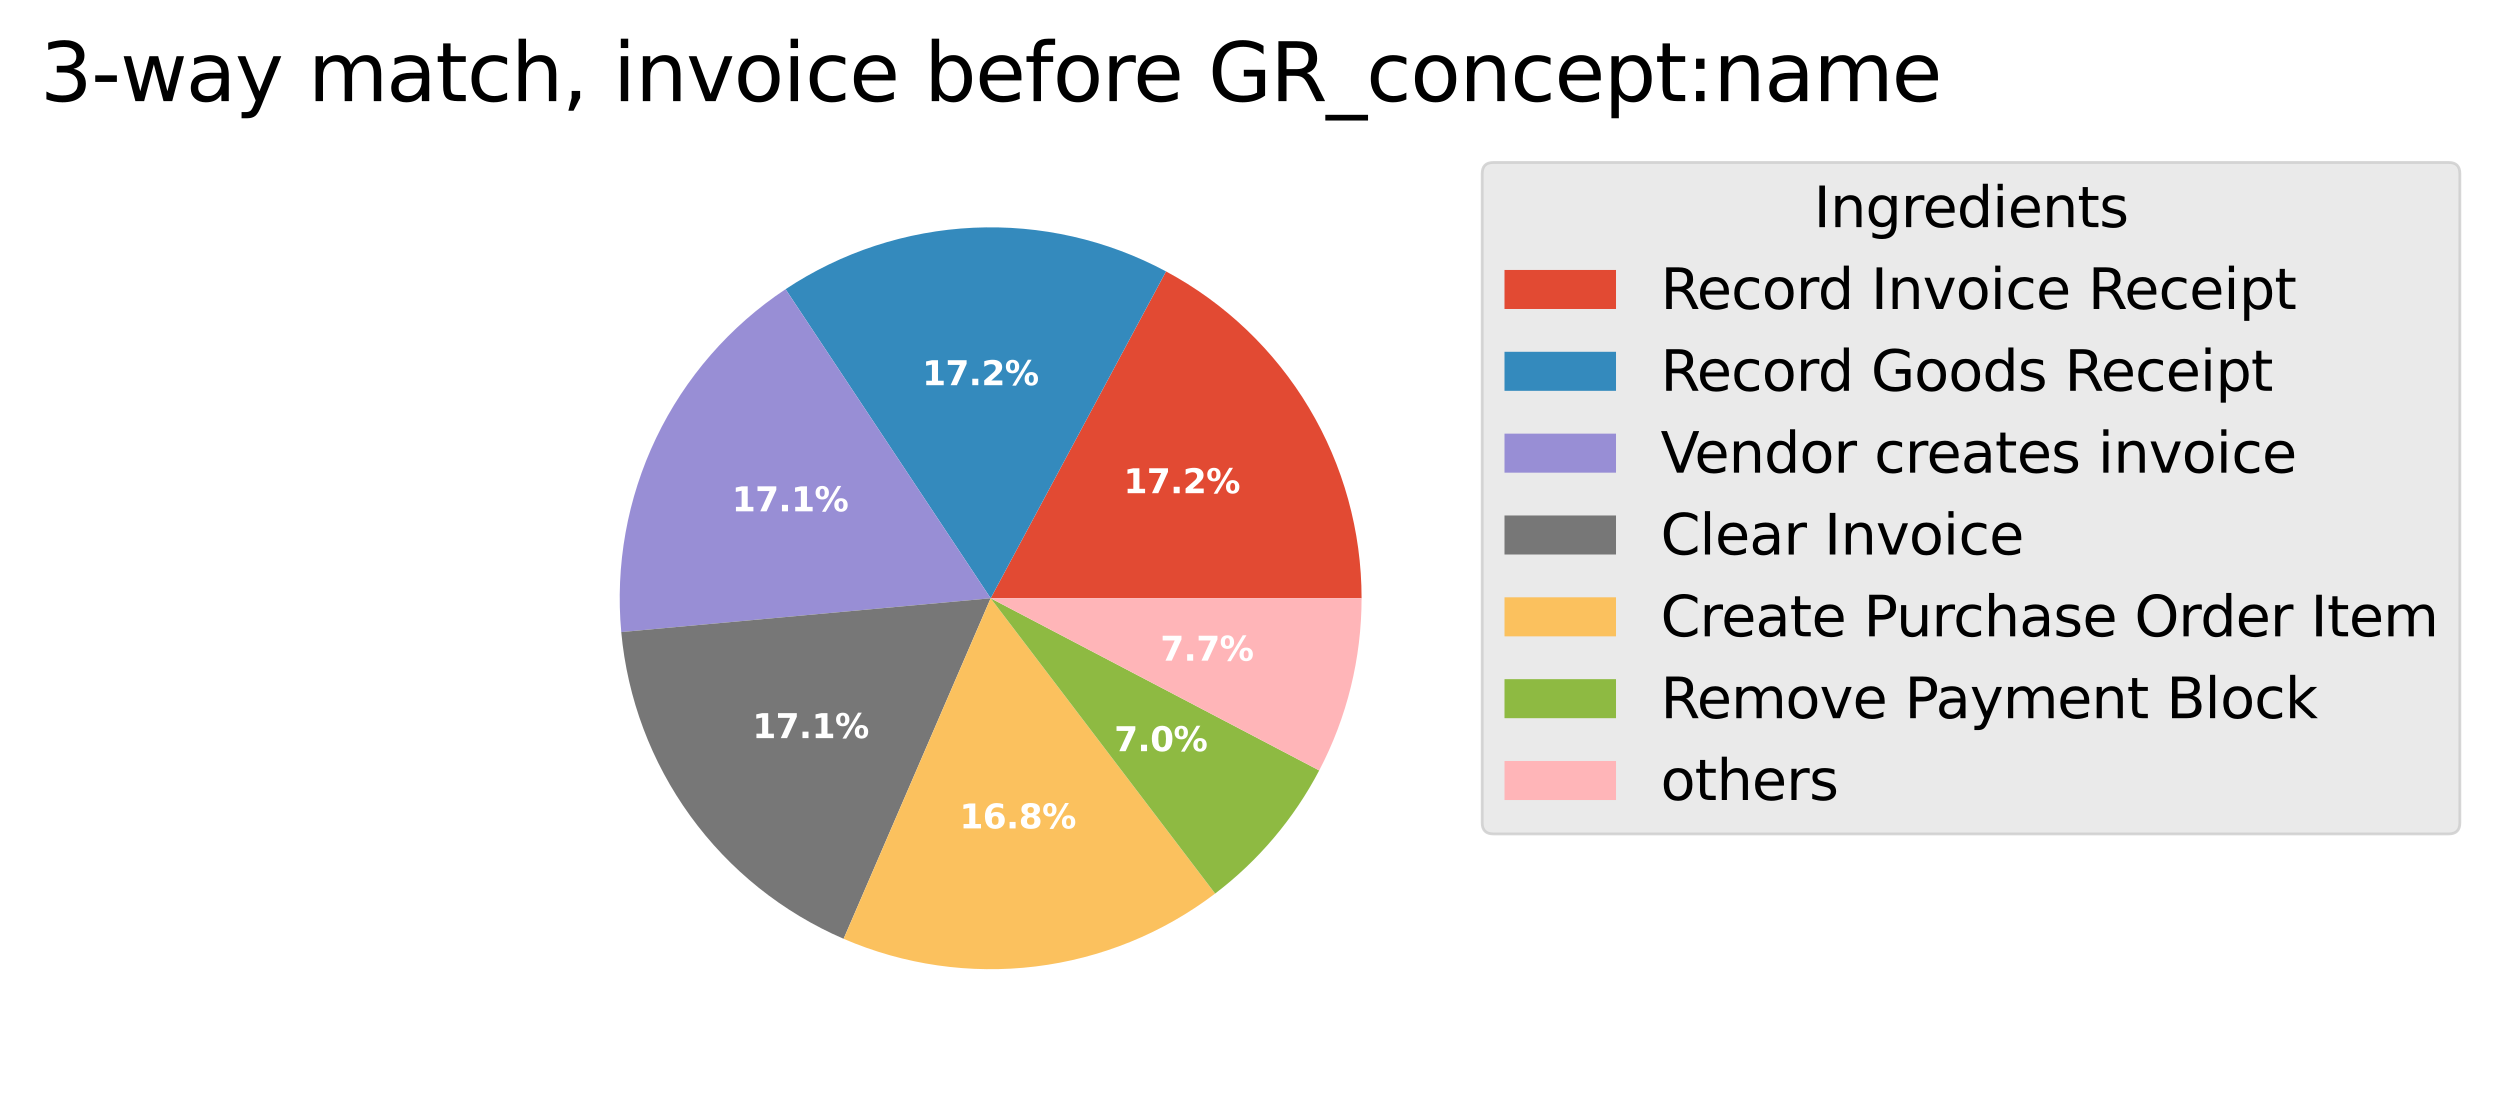 <?xml version="1.0" encoding="utf-8" standalone="no"?>
<!DOCTYPE svg PUBLIC "-//W3C//DTD SVG 1.1//EN"
  "http://www.w3.org/Graphics/SVG/1.1/DTD/svg11.dtd">
<svg xmlns:xlink="http://www.w3.org/1999/xlink" width="448.384pt" height="197.662pt" viewBox="0 0 448.384 197.662" xmlns="http://www.w3.org/2000/svg" version="1.1">
 <defs>
  <style type="text/css">*{stroke-linejoin: round; stroke-linecap: butt}</style>
 </defs>
 <g id="figure_1">
  <g id="patch_1">
   <path d="M 0 197.662 
L 448.384 197.662 
L 448.384 0 
L 0 0 
z
" style="fill: #ffffff"/>
  </g>
  <g id="axes_1">
   <g id="matplotlib.axis_1"/>
   <g id="matplotlib.axis_2"/>
   <g id="patch_2">
    <path d="M 244.205 107.302 
C 244.205 95.273 240.943 83.467 234.767 73.145 
C 228.591 62.822 219.73 54.366 209.131 48.679 
L 177.677 107.302 
L 244.205 107.302 
z
" style="fill: #e24a33"/>
   </g>
   <g id="patch_3">
    <path d="M 209.131 48.679 
C 198.531 42.992 186.585 40.285 174.57 40.846 
C 162.554 41.408 150.913 45.218 140.891 51.869 
L 177.677 107.302 
L 209.131 48.679 
z
" style="fill: #348abd"/>
   </g>
   <g id="patch_4">
    <path d="M 140.891 51.869 
C 130.889 58.506 122.868 67.728 117.681 78.553 
C 112.494 89.378 110.332 101.408 111.425 113.361 
L 177.677 107.302 
L 140.891 51.869 
z
" style="fill: #988ed5"/>
   </g>
   <g id="patch_5">
    <path d="M 111.425 113.361 
C 112.514 125.268 116.794 136.664 123.811 146.346 
C 130.828 156.027 140.327 163.639 151.304 168.379 
L 177.677 107.302 
L 111.425 113.361 
z
" style="fill: #777777"/>
   </g>
   <g id="patch_6">
    <path d="M 151.304 168.379 
C 162.132 173.055 174.011 174.768 185.719 173.342 
C 197.427 171.916 208.548 167.402 217.938 160.264 
L 177.677 107.302 
L 151.304 168.379 
z
" style="fill: #fbc15e"/>
   </g>
   <g id="patch_7">
    <path d="M 217.938 160.264 
C 221.809 157.322 225.346 153.963 228.485 150.25 
C 231.624 146.536 234.346 142.49 236.603 138.183 
L 177.677 107.302 
L 217.938 160.264 
z
" style="fill: #8eba42"/>
   </g>
   <g id="patch_8">
    <path d="M 236.603 138.183 
C 239.091 133.436 240.996 128.407 242.277 123.203 
C 243.557 118 244.205 112.661 244.205 107.302 
L 177.677 107.302 
L 236.603 138.183 
z
" style="fill: #ffb5b8"/>
   </g>
   <g id="text_1">
    <!-- 17.2% -->
    <g style="fill: #ffffff" transform="translate(201.523 88.463)scale(0.06 -0.06)">
     <defs>
      <path id="DejaVuSans-Bold-31" d="M 750 831 
L 1813 831 
L 1813 3847 
L 722 3622 
L 722 4441 
L 1806 4666 
L 2950 4666 
L 2950 831 
L 4013 831 
L 4013 0 
L 750 0 
L 750 831 
z
" transform="scale(0.016)"/>
      <path id="DejaVuSans-Bold-37" d="M 428 4666 
L 3944 4666 
L 3944 3988 
L 2125 0 
L 953 0 
L 2675 3781 
L 428 3781 
L 428 4666 
z
" transform="scale(0.016)"/>
      <path id="DejaVuSans-Bold-2e" d="M 653 1209 
L 1778 1209 
L 1778 0 
L 653 0 
L 653 1209 
z
" transform="scale(0.016)"/>
      <path id="DejaVuSans-Bold-32" d="M 1844 884 
L 3897 884 
L 3897 0 
L 506 0 
L 506 884 
L 2209 2388 
Q 2438 2594 2547 2791 
Q 2656 2988 2656 3200 
Q 2656 3528 2436 3728 
Q 2216 3928 1850 3928 
Q 1569 3928 1234 3808 
Q 900 3688 519 3450 
L 519 4475 
Q 925 4609 1322 4679 
Q 1719 4750 2100 4750 
Q 2938 4750 3402 4381 
Q 3866 4013 3866 3353 
Q 3866 2972 3669 2642 
Q 3472 2313 2841 1759 
L 1844 884 
z
" transform="scale(0.016)"/>
      <path id="DejaVuSans-Bold-25" d="M 4959 1925 
Q 4738 1925 4616 1733 
Q 4494 1541 4494 1184 
Q 4494 825 4614 633 
Q 4734 441 4959 441 
Q 5184 441 5303 633 
Q 5422 825 5422 1184 
Q 5422 1541 5301 1733 
Q 5181 1925 4959 1925 
z
M 4959 2450 
Q 5541 2450 5875 2112 
Q 6209 1775 6209 1184 
Q 6209 594 5875 251 
Q 5541 -91 4959 -91 
Q 4378 -91 4042 251 
Q 3706 594 3706 1184 
Q 3706 1772 4042 2111 
Q 4378 2450 4959 2450 
z
M 2094 -91 
L 1403 -91 
L 4319 4750 
L 5013 4750 
L 2094 -91 
z
M 1453 4750 
Q 2034 4750 2367 4411 
Q 2700 4072 2700 3481 
Q 2700 2891 2367 2550 
Q 2034 2209 1453 2209 
Q 872 2209 539 2550 
Q 206 2891 206 3481 
Q 206 4072 539 4411 
Q 872 4750 1453 4750 
z
M 1453 4225 
Q 1228 4225 1106 4031 
Q 984 3838 984 3481 
Q 984 3122 1106 2926 
Q 1228 2731 1453 2731 
Q 1678 2731 1798 2926 
Q 1919 3122 1919 3481 
Q 1919 3838 1797 4031 
Q 1675 4225 1453 4225 
z
" transform="scale(0.016)"/>
     </defs>
     <use xlink:href="#DejaVuSans-Bold-31"/>
     <use xlink:href="#DejaVuSans-Bold-37" x="69.58"/>
     <use xlink:href="#DejaVuSans-Bold-2e" x="139.16"/>
     <use xlink:href="#DejaVuSans-Bold-32" x="177.148"/>
     <use xlink:href="#DejaVuSans-Bold-25" x="246.729"/>
    </g>
   </g>
   <g id="text_2">
    <!-- 17.2% -->
    <g style="fill: #ffffff" transform="translate(165.405 69.084)scale(0.06 -0.06)">
     <use xlink:href="#DejaVuSans-Bold-31"/>
     <use xlink:href="#DejaVuSans-Bold-37" x="69.58"/>
     <use xlink:href="#DejaVuSans-Bold-2e" x="139.16"/>
     <use xlink:href="#DejaVuSans-Bold-32" x="177.148"/>
     <use xlink:href="#DejaVuSans-Bold-25" x="246.729"/>
    </g>
   </g>
   <g id="text_3">
    <!-- 17.1% -->
    <g style="fill: #ffffff" transform="translate(131.272 91.708)scale(0.06 -0.06)">
     <use xlink:href="#DejaVuSans-Bold-31"/>
     <use xlink:href="#DejaVuSans-Bold-37" x="69.58"/>
     <use xlink:href="#DejaVuSans-Bold-2e" x="139.16"/>
     <use xlink:href="#DejaVuSans-Bold-31" x="177.148"/>
     <use xlink:href="#DejaVuSans-Bold-25" x="246.729"/>
    </g>
   </g>
   <g id="text_4">
    <!-- 17.1% -->
    <g style="fill: #ffffff" transform="translate(134.95 132.384)scale(0.06 -0.06)">
     <use xlink:href="#DejaVuSans-Bold-31"/>
     <use xlink:href="#DejaVuSans-Bold-37" x="69.58"/>
     <use xlink:href="#DejaVuSans-Bold-2e" x="139.16"/>
     <use xlink:href="#DejaVuSans-Bold-31" x="177.148"/>
     <use xlink:href="#DejaVuSans-Bold-25" x="246.729"/>
    </g>
   </g>
   <g id="text_5">
    <!-- 16.8% -->
    <g style="fill: #ffffff" transform="translate(172.095 148.581)scale(0.06 -0.06)">
     <defs>
      <path id="DejaVuSans-Bold-36" d="M 2316 2303 
Q 2000 2303 1842 2098 
Q 1684 1894 1684 1484 
Q 1684 1075 1842 870 
Q 2000 666 2316 666 
Q 2634 666 2792 870 
Q 2950 1075 2950 1484 
Q 2950 1894 2792 2098 
Q 2634 2303 2316 2303 
z
M 3803 4544 
L 3803 3681 
Q 3506 3822 3243 3889 
Q 2981 3956 2731 3956 
Q 2194 3956 1894 3657 
Q 1594 3359 1544 2772 
Q 1750 2925 1990 3001 
Q 2231 3078 2516 3078 
Q 3231 3078 3670 2659 
Q 4109 2241 4109 1563 
Q 4109 813 3618 361 
Q 3128 -91 2303 -91 
Q 1394 -91 895 523 
Q 397 1138 397 2266 
Q 397 3422 980 4083 
Q 1563 4744 2578 4744 
Q 2900 4744 3203 4694 
Q 3506 4644 3803 4544 
z
" transform="scale(0.016)"/>
      <path id="DejaVuSans-Bold-38" d="M 2228 2088 
Q 1891 2088 1709 1903 
Q 1528 1719 1528 1375 
Q 1528 1031 1709 848 
Q 1891 666 2228 666 
Q 2563 666 2741 848 
Q 2919 1031 2919 1375 
Q 2919 1722 2741 1905 
Q 2563 2088 2228 2088 
z
M 1350 2484 
Q 925 2613 709 2878 
Q 494 3144 494 3541 
Q 494 4131 934 4440 
Q 1375 4750 2228 4750 
Q 3075 4750 3515 4442 
Q 3956 4134 3956 3541 
Q 3956 3144 3739 2878 
Q 3522 2613 3097 2484 
Q 3572 2353 3814 2058 
Q 4056 1763 4056 1313 
Q 4056 619 3595 264 
Q 3134 -91 2228 -91 
Q 1319 -91 855 264 
Q 391 619 391 1313 
Q 391 1763 633 2058 
Q 875 2353 1350 2484 
z
M 1631 3419 
Q 1631 3141 1786 2991 
Q 1941 2841 2228 2841 
Q 2509 2841 2662 2991 
Q 2816 3141 2816 3419 
Q 2816 3697 2662 3845 
Q 2509 3994 2228 3994 
Q 1941 3994 1786 3844 
Q 1631 3694 1631 3419 
z
" transform="scale(0.016)"/>
     </defs>
     <use xlink:href="#DejaVuSans-Bold-31"/>
     <use xlink:href="#DejaVuSans-Bold-36" x="69.58"/>
     <use xlink:href="#DejaVuSans-Bold-2e" x="139.16"/>
     <use xlink:href="#DejaVuSans-Bold-38" x="177.148"/>
     <use xlink:href="#DejaVuSans-Bold-25" x="246.729"/>
    </g>
   </g>
   <g id="text_6">
    <!-- 7.0% -->
    <g style="fill: #ffffff" transform="translate(199.841 134.726)scale(0.06 -0.06)">
     <defs>
      <path id="DejaVuSans-Bold-30" d="M 2944 2338 
Q 2944 3213 2780 3570 
Q 2616 3928 2228 3928 
Q 1841 3928 1675 3570 
Q 1509 3213 1509 2338 
Q 1509 1453 1675 1090 
Q 1841 728 2228 728 
Q 2613 728 2778 1090 
Q 2944 1453 2944 2338 
z
M 4147 2328 
Q 4147 1169 3647 539 
Q 3147 -91 2228 -91 
Q 1306 -91 806 539 
Q 306 1169 306 2328 
Q 306 3491 806 4120 
Q 1306 4750 2228 4750 
Q 3147 4750 3647 4120 
Q 4147 3491 4147 2328 
z
" transform="scale(0.016)"/>
     </defs>
     <use xlink:href="#DejaVuSans-Bold-37"/>
     <use xlink:href="#DejaVuSans-Bold-2e" x="69.58"/>
     <use xlink:href="#DejaVuSans-Bold-30" x="107.568"/>
     <use xlink:href="#DejaVuSans-Bold-25" x="177.148"/>
    </g>
   </g>
   <g id="text_7">
    <!-- 7.7% -->
    <g style="fill: #ffffff" transform="translate(208.116 118.498)scale(0.06 -0.06)">
     <use xlink:href="#DejaVuSans-Bold-37"/>
     <use xlink:href="#DejaVuSans-Bold-2e" x="69.58"/>
     <use xlink:href="#DejaVuSans-Bold-37" x="107.568"/>
     <use xlink:href="#DejaVuSans-Bold-25" x="177.148"/>
    </g>
   </g>
   <g id="text_8">
    <!-- 3-way match, invoice before GR_concept:name -->
    <g transform="translate(7.2 18.142)scale(0.144 -0.144)">
     <defs>
      <path id="DejaVuSans-33" d="M 2597 2516 
Q 3050 2419 3304 2112 
Q 3559 1806 3559 1356 
Q 3559 666 3084 287 
Q 2609 -91 1734 -91 
Q 1441 -91 1130 -33 
Q 819 25 488 141 
L 488 750 
Q 750 597 1062 519 
Q 1375 441 1716 441 
Q 2309 441 2620 675 
Q 2931 909 2931 1356 
Q 2931 1769 2642 2001 
Q 2353 2234 1838 2234 
L 1294 2234 
L 1294 2753 
L 1863 2753 
Q 2328 2753 2575 2939 
Q 2822 3125 2822 3475 
Q 2822 3834 2567 4026 
Q 2313 4219 1838 4219 
Q 1578 4219 1281 4162 
Q 984 4106 628 3988 
L 628 4550 
Q 988 4650 1302 4700 
Q 1616 4750 1894 4750 
Q 2613 4750 3031 4423 
Q 3450 4097 3450 3541 
Q 3450 3153 3228 2886 
Q 3006 2619 2597 2516 
z
" transform="scale(0.016)"/>
      <path id="DejaVuSans-2d" d="M 313 2009 
L 1997 2009 
L 1997 1497 
L 313 1497 
L 313 2009 
z
" transform="scale(0.016)"/>
      <path id="DejaVuSans-77" d="M 269 3500 
L 844 3500 
L 1563 769 
L 2278 3500 
L 2956 3500 
L 3675 769 
L 4391 3500 
L 4966 3500 
L 4050 0 
L 3372 0 
L 2619 2869 
L 1863 0 
L 1184 0 
L 269 3500 
z
" transform="scale(0.016)"/>
      <path id="DejaVuSans-61" d="M 2194 1759 
Q 1497 1759 1228 1600 
Q 959 1441 959 1056 
Q 959 750 1161 570 
Q 1363 391 1709 391 
Q 2188 391 2477 730 
Q 2766 1069 2766 1631 
L 2766 1759 
L 2194 1759 
z
M 3341 1997 
L 3341 0 
L 2766 0 
L 2766 531 
Q 2569 213 2275 61 
Q 1981 -91 1556 -91 
Q 1019 -91 701 211 
Q 384 513 384 1019 
Q 384 1609 779 1909 
Q 1175 2209 1959 2209 
L 2766 2209 
L 2766 2266 
Q 2766 2663 2505 2880 
Q 2244 3097 1772 3097 
Q 1472 3097 1187 3025 
Q 903 2953 641 2809 
L 641 3341 
Q 956 3463 1253 3523 
Q 1550 3584 1831 3584 
Q 2591 3584 2966 3190 
Q 3341 2797 3341 1997 
z
" transform="scale(0.016)"/>
      <path id="DejaVuSans-79" d="M 2059 -325 
Q 1816 -950 1584 -1140 
Q 1353 -1331 966 -1331 
L 506 -1331 
L 506 -850 
L 844 -850 
Q 1081 -850 1212 -737 
Q 1344 -625 1503 -206 
L 1606 56 
L 191 3500 
L 800 3500 
L 1894 763 
L 2988 3500 
L 3597 3500 
L 2059 -325 
z
" transform="scale(0.016)"/>
      <path id="DejaVuSans-20" transform="scale(0.016)"/>
      <path id="DejaVuSans-6d" d="M 3328 2828 
Q 3544 3216 3844 3400 
Q 4144 3584 4550 3584 
Q 5097 3584 5394 3201 
Q 5691 2819 5691 2113 
L 5691 0 
L 5113 0 
L 5113 2094 
Q 5113 2597 4934 2840 
Q 4756 3084 4391 3084 
Q 3944 3084 3684 2787 
Q 3425 2491 3425 1978 
L 3425 0 
L 2847 0 
L 2847 2094 
Q 2847 2600 2669 2842 
Q 2491 3084 2119 3084 
Q 1678 3084 1418 2786 
Q 1159 2488 1159 1978 
L 1159 0 
L 581 0 
L 581 3500 
L 1159 3500 
L 1159 2956 
Q 1356 3278 1631 3431 
Q 1906 3584 2284 3584 
Q 2666 3584 2933 3390 
Q 3200 3197 3328 2828 
z
" transform="scale(0.016)"/>
      <path id="DejaVuSans-74" d="M 1172 4494 
L 1172 3500 
L 2356 3500 
L 2356 3053 
L 1172 3053 
L 1172 1153 
Q 1172 725 1289 603 
Q 1406 481 1766 481 
L 2356 481 
L 2356 0 
L 1766 0 
Q 1100 0 847 248 
Q 594 497 594 1153 
L 594 3053 
L 172 3053 
L 172 3500 
L 594 3500 
L 594 4494 
L 1172 4494 
z
" transform="scale(0.016)"/>
      <path id="DejaVuSans-63" d="M 3122 3366 
L 3122 2828 
Q 2878 2963 2633 3030 
Q 2388 3097 2138 3097 
Q 1578 3097 1268 2742 
Q 959 2388 959 1747 
Q 959 1106 1268 751 
Q 1578 397 2138 397 
Q 2388 397 2633 464 
Q 2878 531 3122 666 
L 3122 134 
Q 2881 22 2623 -34 
Q 2366 -91 2075 -91 
Q 1284 -91 818 406 
Q 353 903 353 1747 
Q 353 2603 823 3093 
Q 1294 3584 2113 3584 
Q 2378 3584 2631 3529 
Q 2884 3475 3122 3366 
z
" transform="scale(0.016)"/>
      <path id="DejaVuSans-68" d="M 3513 2113 
L 3513 0 
L 2938 0 
L 2938 2094 
Q 2938 2591 2744 2837 
Q 2550 3084 2163 3084 
Q 1697 3084 1428 2787 
Q 1159 2491 1159 1978 
L 1159 0 
L 581 0 
L 581 4863 
L 1159 4863 
L 1159 2956 
Q 1366 3272 1645 3428 
Q 1925 3584 2291 3584 
Q 2894 3584 3203 3211 
Q 3513 2838 3513 2113 
z
" transform="scale(0.016)"/>
      <path id="DejaVuSans-2c" d="M 750 794 
L 1409 794 
L 1409 256 
L 897 -744 
L 494 -744 
L 750 256 
L 750 794 
z
" transform="scale(0.016)"/>
      <path id="DejaVuSans-69" d="M 603 3500 
L 1178 3500 
L 1178 0 
L 603 0 
L 603 3500 
z
M 603 4863 
L 1178 4863 
L 1178 4134 
L 603 4134 
L 603 4863 
z
" transform="scale(0.016)"/>
      <path id="DejaVuSans-6e" d="M 3513 2113 
L 3513 0 
L 2938 0 
L 2938 2094 
Q 2938 2591 2744 2837 
Q 2550 3084 2163 3084 
Q 1697 3084 1428 2787 
Q 1159 2491 1159 1978 
L 1159 0 
L 581 0 
L 581 3500 
L 1159 3500 
L 1159 2956 
Q 1366 3272 1645 3428 
Q 1925 3584 2291 3584 
Q 2894 3584 3203 3211 
Q 3513 2838 3513 2113 
z
" transform="scale(0.016)"/>
      <path id="DejaVuSans-76" d="M 191 3500 
L 800 3500 
L 1894 563 
L 2988 3500 
L 3597 3500 
L 2284 0 
L 1503 0 
L 191 3500 
z
" transform="scale(0.016)"/>
      <path id="DejaVuSans-6f" d="M 1959 3097 
Q 1497 3097 1228 2736 
Q 959 2375 959 1747 
Q 959 1119 1226 758 
Q 1494 397 1959 397 
Q 2419 397 2687 759 
Q 2956 1122 2956 1747 
Q 2956 2369 2687 2733 
Q 2419 3097 1959 3097 
z
M 1959 3584 
Q 2709 3584 3137 3096 
Q 3566 2609 3566 1747 
Q 3566 888 3137 398 
Q 2709 -91 1959 -91 
Q 1206 -91 779 398 
Q 353 888 353 1747 
Q 353 2609 779 3096 
Q 1206 3584 1959 3584 
z
" transform="scale(0.016)"/>
      <path id="DejaVuSans-65" d="M 3597 1894 
L 3597 1613 
L 953 1613 
Q 991 1019 1311 708 
Q 1631 397 2203 397 
Q 2534 397 2845 478 
Q 3156 559 3463 722 
L 3463 178 
Q 3153 47 2828 -22 
Q 2503 -91 2169 -91 
Q 1331 -91 842 396 
Q 353 884 353 1716 
Q 353 2575 817 3079 
Q 1281 3584 2069 3584 
Q 2775 3584 3186 3129 
Q 3597 2675 3597 1894 
z
M 3022 2063 
Q 3016 2534 2758 2815 
Q 2500 3097 2075 3097 
Q 1594 3097 1305 2825 
Q 1016 2553 972 2059 
L 3022 2063 
z
" transform="scale(0.016)"/>
      <path id="DejaVuSans-62" d="M 3116 1747 
Q 3116 2381 2855 2742 
Q 2594 3103 2138 3103 
Q 1681 3103 1420 2742 
Q 1159 2381 1159 1747 
Q 1159 1113 1420 752 
Q 1681 391 2138 391 
Q 2594 391 2855 752 
Q 3116 1113 3116 1747 
z
M 1159 2969 
Q 1341 3281 1617 3432 
Q 1894 3584 2278 3584 
Q 2916 3584 3314 3078 
Q 3713 2572 3713 1747 
Q 3713 922 3314 415 
Q 2916 -91 2278 -91 
Q 1894 -91 1617 61 
Q 1341 213 1159 525 
L 1159 0 
L 581 0 
L 581 4863 
L 1159 4863 
L 1159 2969 
z
" transform="scale(0.016)"/>
      <path id="DejaVuSans-66" d="M 2375 4863 
L 2375 4384 
L 1825 4384 
Q 1516 4384 1395 4259 
Q 1275 4134 1275 3809 
L 1275 3500 
L 2222 3500 
L 2222 3053 
L 1275 3053 
L 1275 0 
L 697 0 
L 697 3053 
L 147 3053 
L 147 3500 
L 697 3500 
L 697 3744 
Q 697 4328 969 4595 
Q 1241 4863 1831 4863 
L 2375 4863 
z
" transform="scale(0.016)"/>
      <path id="DejaVuSans-72" d="M 2631 2963 
Q 2534 3019 2420 3045 
Q 2306 3072 2169 3072 
Q 1681 3072 1420 2755 
Q 1159 2438 1159 1844 
L 1159 0 
L 581 0 
L 581 3500 
L 1159 3500 
L 1159 2956 
Q 1341 3275 1631 3429 
Q 1922 3584 2338 3584 
Q 2397 3584 2469 3576 
Q 2541 3569 2628 3553 
L 2631 2963 
z
" transform="scale(0.016)"/>
      <path id="DejaVuSans-47" d="M 3809 666 
L 3809 1919 
L 2778 1919 
L 2778 2438 
L 4434 2438 
L 4434 434 
Q 4069 175 3628 42 
Q 3188 -91 2688 -91 
Q 1594 -91 976 548 
Q 359 1188 359 2328 
Q 359 3472 976 4111 
Q 1594 4750 2688 4750 
Q 3144 4750 3555 4637 
Q 3966 4525 4313 4306 
L 4313 3634 
Q 3963 3931 3569 4081 
Q 3175 4231 2741 4231 
Q 1884 4231 1454 3753 
Q 1025 3275 1025 2328 
Q 1025 1384 1454 906 
Q 1884 428 2741 428 
Q 3075 428 3337 486 
Q 3600 544 3809 666 
z
" transform="scale(0.016)"/>
      <path id="DejaVuSans-52" d="M 2841 2188 
Q 3044 2119 3236 1894 
Q 3428 1669 3622 1275 
L 4263 0 
L 3584 0 
L 2988 1197 
Q 2756 1666 2539 1819 
Q 2322 1972 1947 1972 
L 1259 1972 
L 1259 0 
L 628 0 
L 628 4666 
L 2053 4666 
Q 2853 4666 3247 4331 
Q 3641 3997 3641 3322 
Q 3641 2881 3436 2590 
Q 3231 2300 2841 2188 
z
M 1259 4147 
L 1259 2491 
L 2053 2491 
Q 2509 2491 2742 2702 
Q 2975 2913 2975 3322 
Q 2975 3731 2742 3939 
Q 2509 4147 2053 4147 
L 1259 4147 
z
" transform="scale(0.016)"/>
      <path id="DejaVuSans-5f" d="M 3263 -1063 
L 3263 -1509 
L -63 -1509 
L -63 -1063 
L 3263 -1063 
z
" transform="scale(0.016)"/>
      <path id="DejaVuSans-70" d="M 1159 525 
L 1159 -1331 
L 581 -1331 
L 581 3500 
L 1159 3500 
L 1159 2969 
Q 1341 3281 1617 3432 
Q 1894 3584 2278 3584 
Q 2916 3584 3314 3078 
Q 3713 2572 3713 1747 
Q 3713 922 3314 415 
Q 2916 -91 2278 -91 
Q 1894 -91 1617 61 
Q 1341 213 1159 525 
z
M 3116 1747 
Q 3116 2381 2855 2742 
Q 2594 3103 2138 3103 
Q 1681 3103 1420 2742 
Q 1159 2381 1159 1747 
Q 1159 1113 1420 752 
Q 1681 391 2138 391 
Q 2594 391 2855 752 
Q 3116 1113 3116 1747 
z
" transform="scale(0.016)"/>
      <path id="DejaVuSans-3a" d="M 750 794 
L 1409 794 
L 1409 0 
L 750 0 
L 750 794 
z
M 750 3309 
L 1409 3309 
L 1409 2516 
L 750 2516 
L 750 3309 
z
" transform="scale(0.016)"/>
     </defs>
     <use xlink:href="#DejaVuSans-33"/>
     <use xlink:href="#DejaVuSans-2d" x="63.623"/>
     <use xlink:href="#DejaVuSans-77" x="99.707"/>
     <use xlink:href="#DejaVuSans-61" x="181.494"/>
     <use xlink:href="#DejaVuSans-79" x="242.773"/>
     <use xlink:href="#DejaVuSans-20" x="301.953"/>
     <use xlink:href="#DejaVuSans-6d" x="333.74"/>
     <use xlink:href="#DejaVuSans-61" x="431.152"/>
     <use xlink:href="#DejaVuSans-74" x="492.432"/>
     <use xlink:href="#DejaVuSans-63" x="531.641"/>
     <use xlink:href="#DejaVuSans-68" x="586.621"/>
     <use xlink:href="#DejaVuSans-2c" x="650"/>
     <use xlink:href="#DejaVuSans-20" x="681.787"/>
     <use xlink:href="#DejaVuSans-69" x="713.574"/>
     <use xlink:href="#DejaVuSans-6e" x="741.357"/>
     <use xlink:href="#DejaVuSans-76" x="804.736"/>
     <use xlink:href="#DejaVuSans-6f" x="863.916"/>
     <use xlink:href="#DejaVuSans-69" x="925.098"/>
     <use xlink:href="#DejaVuSans-63" x="952.881"/>
     <use xlink:href="#DejaVuSans-65" x="1007.861"/>
     <use xlink:href="#DejaVuSans-20" x="1069.385"/>
     <use xlink:href="#DejaVuSans-62" x="1101.172"/>
     <use xlink:href="#DejaVuSans-65" x="1164.648"/>
     <use xlink:href="#DejaVuSans-66" x="1226.172"/>
     <use xlink:href="#DejaVuSans-6f" x="1261.377"/>
     <use xlink:href="#DejaVuSans-72" x="1322.559"/>
     <use xlink:href="#DejaVuSans-65" x="1361.422"/>
     <use xlink:href="#DejaVuSans-20" x="1422.945"/>
     <use xlink:href="#DejaVuSans-47" x="1454.732"/>
     <use xlink:href="#DejaVuSans-52" x="1532.223"/>
     <use xlink:href="#DejaVuSans-5f" x="1601.705"/>
     <use xlink:href="#DejaVuSans-63" x="1651.705"/>
     <use xlink:href="#DejaVuSans-6f" x="1706.686"/>
     <use xlink:href="#DejaVuSans-6e" x="1767.867"/>
     <use xlink:href="#DejaVuSans-63" x="1831.246"/>
     <use xlink:href="#DejaVuSans-65" x="1886.227"/>
     <use xlink:href="#DejaVuSans-70" x="1947.75"/>
     <use xlink:href="#DejaVuSans-74" x="2011.227"/>
     <use xlink:href="#DejaVuSans-3a" x="2050.436"/>
     <use xlink:href="#DejaVuSans-6e" x="2084.127"/>
     <use xlink:href="#DejaVuSans-61" x="2147.506"/>
     <use xlink:href="#DejaVuSans-6d" x="2208.785"/>
     <use xlink:href="#DejaVuSans-65" x="2306.197"/>
    </g>
   </g>
   <g id="legend_1">
    <g id="patch_9">
     <path d="M 267.837 149.567 
L 439.184 149.567 
Q 441.184 149.567 441.184 147.567 
L 441.184 31.142 
Q 441.184 29.142 439.184 29.142 
L 267.837 29.142 
Q 265.837 29.142 265.837 31.142 
L 265.837 147.567 
Q 265.837 149.567 267.837 149.567 
z
" style="fill: #e5e5e5; opacity: 0.8; stroke: #cccccc; stroke-width: 0.5; stroke-linejoin: miter"/>
    </g>
    <g id="text_9">
     <!-- Ingredients -->
     <g transform="translate(325.299 40.74)scale(0.1 -0.1)">
      <defs>
       <path id="DejaVuSans-49" d="M 628 4666 
L 1259 4666 
L 1259 0 
L 628 0 
L 628 4666 
z
" transform="scale(0.016)"/>
       <path id="DejaVuSans-67" d="M 2906 1791 
Q 2906 2416 2648 2759 
Q 2391 3103 1925 3103 
Q 1463 3103 1205 2759 
Q 947 2416 947 1791 
Q 947 1169 1205 825 
Q 1463 481 1925 481 
Q 2391 481 2648 825 
Q 2906 1169 2906 1791 
z
M 3481 434 
Q 3481 -459 3084 -895 
Q 2688 -1331 1869 -1331 
Q 1566 -1331 1297 -1286 
Q 1028 -1241 775 -1147 
L 775 -588 
Q 1028 -725 1275 -790 
Q 1522 -856 1778 -856 
Q 2344 -856 2625 -561 
Q 2906 -266 2906 331 
L 2906 616 
Q 2728 306 2450 153 
Q 2172 0 1784 0 
Q 1141 0 747 490 
Q 353 981 353 1791 
Q 353 2603 747 3093 
Q 1141 3584 1784 3584 
Q 2172 3584 2450 3431 
Q 2728 3278 2906 2969 
L 2906 3500 
L 3481 3500 
L 3481 434 
z
" transform="scale(0.016)"/>
       <path id="DejaVuSans-64" d="M 2906 2969 
L 2906 4863 
L 3481 4863 
L 3481 0 
L 2906 0 
L 2906 525 
Q 2725 213 2448 61 
Q 2172 -91 1784 -91 
Q 1150 -91 751 415 
Q 353 922 353 1747 
Q 353 2572 751 3078 
Q 1150 3584 1784 3584 
Q 2172 3584 2448 3432 
Q 2725 3281 2906 2969 
z
M 947 1747 
Q 947 1113 1208 752 
Q 1469 391 1925 391 
Q 2381 391 2643 752 
Q 2906 1113 2906 1747 
Q 2906 2381 2643 2742 
Q 2381 3103 1925 3103 
Q 1469 3103 1208 2742 
Q 947 2381 947 1747 
z
" transform="scale(0.016)"/>
       <path id="DejaVuSans-73" d="M 2834 3397 
L 2834 2853 
Q 2591 2978 2328 3040 
Q 2066 3103 1784 3103 
Q 1356 3103 1142 2972 
Q 928 2841 928 2578 
Q 928 2378 1081 2264 
Q 1234 2150 1697 2047 
L 1894 2003 
Q 2506 1872 2764 1633 
Q 3022 1394 3022 966 
Q 3022 478 2636 193 
Q 2250 -91 1575 -91 
Q 1294 -91 989 -36 
Q 684 19 347 128 
L 347 722 
Q 666 556 975 473 
Q 1284 391 1588 391 
Q 1994 391 2212 530 
Q 2431 669 2431 922 
Q 2431 1156 2273 1281 
Q 2116 1406 1581 1522 
L 1381 1569 
Q 847 1681 609 1914 
Q 372 2147 372 2553 
Q 372 3047 722 3315 
Q 1072 3584 1716 3584 
Q 2034 3584 2315 3537 
Q 2597 3491 2834 3397 
z
" transform="scale(0.016)"/>
      </defs>
      <use xlink:href="#DejaVuSans-49"/>
      <use xlink:href="#DejaVuSans-6e" x="29.492"/>
      <use xlink:href="#DejaVuSans-67" x="92.871"/>
      <use xlink:href="#DejaVuSans-72" x="156.348"/>
      <use xlink:href="#DejaVuSans-65" x="195.211"/>
      <use xlink:href="#DejaVuSans-64" x="256.734"/>
      <use xlink:href="#DejaVuSans-69" x="320.211"/>
      <use xlink:href="#DejaVuSans-65" x="347.994"/>
      <use xlink:href="#DejaVuSans-6e" x="409.518"/>
      <use xlink:href="#DejaVuSans-74" x="472.896"/>
      <use xlink:href="#DejaVuSans-73" x="512.105"/>
     </g>
    </g>
    <g id="patch_10">
     <path d="M 269.837 55.418 
L 289.837 55.418 
L 289.837 48.418 
L 269.837 48.418 
z
" style="fill: #e24a33"/>
    </g>
    <g id="text_10">
     <!-- Record Invoice Receipt -->
     <g transform="translate(297.837 55.418)scale(0.1 -0.1)">
      <use xlink:href="#DejaVuSans-52"/>
      <use xlink:href="#DejaVuSans-65" x="64.982"/>
      <use xlink:href="#DejaVuSans-63" x="126.506"/>
      <use xlink:href="#DejaVuSans-6f" x="181.486"/>
      <use xlink:href="#DejaVuSans-72" x="242.668"/>
      <use xlink:href="#DejaVuSans-64" x="282.031"/>
      <use xlink:href="#DejaVuSans-20" x="345.508"/>
      <use xlink:href="#DejaVuSans-49" x="377.295"/>
      <use xlink:href="#DejaVuSans-6e" x="406.787"/>
      <use xlink:href="#DejaVuSans-76" x="470.166"/>
      <use xlink:href="#DejaVuSans-6f" x="529.346"/>
      <use xlink:href="#DejaVuSans-69" x="590.527"/>
      <use xlink:href="#DejaVuSans-63" x="618.311"/>
      <use xlink:href="#DejaVuSans-65" x="673.291"/>
      <use xlink:href="#DejaVuSans-20" x="734.814"/>
      <use xlink:href="#DejaVuSans-52" x="766.602"/>
      <use xlink:href="#DejaVuSans-65" x="831.584"/>
      <use xlink:href="#DejaVuSans-63" x="893.107"/>
      <use xlink:href="#DejaVuSans-65" x="948.088"/>
      <use xlink:href="#DejaVuSans-69" x="1009.611"/>
      <use xlink:href="#DejaVuSans-70" x="1037.395"/>
      <use xlink:href="#DejaVuSans-74" x="1100.871"/>
     </g>
    </g>
    <g id="patch_11">
     <path d="M 269.837 70.096 
L 289.837 70.096 
L 289.837 63.096 
L 269.837 63.096 
z
" style="fill: #348abd"/>
    </g>
    <g id="text_11">
     <!-- Record Goods Receipt -->
     <g transform="translate(297.837 70.096)scale(0.1 -0.1)">
      <use xlink:href="#DejaVuSans-52"/>
      <use xlink:href="#DejaVuSans-65" x="64.982"/>
      <use xlink:href="#DejaVuSans-63" x="126.506"/>
      <use xlink:href="#DejaVuSans-6f" x="181.486"/>
      <use xlink:href="#DejaVuSans-72" x="242.668"/>
      <use xlink:href="#DejaVuSans-64" x="282.031"/>
      <use xlink:href="#DejaVuSans-20" x="345.508"/>
      <use xlink:href="#DejaVuSans-47" x="377.295"/>
      <use xlink:href="#DejaVuSans-6f" x="454.785"/>
      <use xlink:href="#DejaVuSans-6f" x="515.967"/>
      <use xlink:href="#DejaVuSans-64" x="577.148"/>
      <use xlink:href="#DejaVuSans-73" x="640.625"/>
      <use xlink:href="#DejaVuSans-20" x="692.725"/>
      <use xlink:href="#DejaVuSans-52" x="724.512"/>
      <use xlink:href="#DejaVuSans-65" x="789.494"/>
      <use xlink:href="#DejaVuSans-63" x="851.018"/>
      <use xlink:href="#DejaVuSans-65" x="905.998"/>
      <use xlink:href="#DejaVuSans-69" x="967.521"/>
      <use xlink:href="#DejaVuSans-70" x="995.305"/>
      <use xlink:href="#DejaVuSans-74" x="1058.781"/>
     </g>
    </g>
    <g id="patch_12">
     <path d="M 269.837 84.775 
L 289.837 84.775 
L 289.837 77.775 
L 269.837 77.775 
z
" style="fill: #988ed5"/>
    </g>
    <g id="text_12">
     <!-- Vendor creates invoice -->
     <g transform="translate(297.837 84.775)scale(0.1 -0.1)">
      <defs>
       <path id="DejaVuSans-56" d="M 1831 0 
L 50 4666 
L 709 4666 
L 2188 738 
L 3669 4666 
L 4325 4666 
L 2547 0 
L 1831 0 
z
" transform="scale(0.016)"/>
      </defs>
      <use xlink:href="#DejaVuSans-56"/>
      <use xlink:href="#DejaVuSans-65" x="60.658"/>
      <use xlink:href="#DejaVuSans-6e" x="122.182"/>
      <use xlink:href="#DejaVuSans-64" x="185.561"/>
      <use xlink:href="#DejaVuSans-6f" x="249.037"/>
      <use xlink:href="#DejaVuSans-72" x="310.219"/>
      <use xlink:href="#DejaVuSans-20" x="351.332"/>
      <use xlink:href="#DejaVuSans-63" x="383.119"/>
      <use xlink:href="#DejaVuSans-72" x="438.1"/>
      <use xlink:href="#DejaVuSans-65" x="476.963"/>
      <use xlink:href="#DejaVuSans-61" x="538.486"/>
      <use xlink:href="#DejaVuSans-74" x="599.766"/>
      <use xlink:href="#DejaVuSans-65" x="638.975"/>
      <use xlink:href="#DejaVuSans-73" x="700.498"/>
      <use xlink:href="#DejaVuSans-20" x="752.598"/>
      <use xlink:href="#DejaVuSans-69" x="784.385"/>
      <use xlink:href="#DejaVuSans-6e" x="812.168"/>
      <use xlink:href="#DejaVuSans-76" x="875.547"/>
      <use xlink:href="#DejaVuSans-6f" x="934.727"/>
      <use xlink:href="#DejaVuSans-69" x="995.908"/>
      <use xlink:href="#DejaVuSans-63" x="1023.691"/>
      <use xlink:href="#DejaVuSans-65" x="1078.672"/>
     </g>
    </g>
    <g id="patch_13">
     <path d="M 269.837 99.453 
L 289.837 99.453 
L 289.837 92.453 
L 269.837 92.453 
z
" style="fill: #777777"/>
    </g>
    <g id="text_13">
     <!-- Clear Invoice -->
     <g transform="translate(297.837 99.453)scale(0.1 -0.1)">
      <defs>
       <path id="DejaVuSans-43" d="M 4122 4306 
L 4122 3641 
Q 3803 3938 3442 4084 
Q 3081 4231 2675 4231 
Q 1875 4231 1450 3742 
Q 1025 3253 1025 2328 
Q 1025 1406 1450 917 
Q 1875 428 2675 428 
Q 3081 428 3442 575 
Q 3803 722 4122 1019 
L 4122 359 
Q 3791 134 3420 21 
Q 3050 -91 2638 -91 
Q 1578 -91 968 557 
Q 359 1206 359 2328 
Q 359 3453 968 4101 
Q 1578 4750 2638 4750 
Q 3056 4750 3426 4639 
Q 3797 4528 4122 4306 
z
" transform="scale(0.016)"/>
       <path id="DejaVuSans-6c" d="M 603 4863 
L 1178 4863 
L 1178 0 
L 603 0 
L 603 4863 
z
" transform="scale(0.016)"/>
      </defs>
      <use xlink:href="#DejaVuSans-43"/>
      <use xlink:href="#DejaVuSans-6c" x="69.824"/>
      <use xlink:href="#DejaVuSans-65" x="97.607"/>
      <use xlink:href="#DejaVuSans-61" x="159.131"/>
      <use xlink:href="#DejaVuSans-72" x="220.41"/>
      <use xlink:href="#DejaVuSans-20" x="261.523"/>
      <use xlink:href="#DejaVuSans-49" x="293.311"/>
      <use xlink:href="#DejaVuSans-6e" x="322.803"/>
      <use xlink:href="#DejaVuSans-76" x="386.182"/>
      <use xlink:href="#DejaVuSans-6f" x="445.361"/>
      <use xlink:href="#DejaVuSans-69" x="506.543"/>
      <use xlink:href="#DejaVuSans-63" x="534.326"/>
      <use xlink:href="#DejaVuSans-65" x="589.307"/>
     </g>
    </g>
    <g id="patch_14">
     <path d="M 269.837 114.131 
L 289.837 114.131 
L 289.837 107.131 
L 269.837 107.131 
z
" style="fill: #fbc15e"/>
    </g>
    <g id="text_14">
     <!-- Create Purchase Order Item -->
     <g transform="translate(297.837 114.131)scale(0.1 -0.1)">
      <defs>
       <path id="DejaVuSans-50" d="M 1259 4147 
L 1259 2394 
L 2053 2394 
Q 2494 2394 2734 2622 
Q 2975 2850 2975 3272 
Q 2975 3691 2734 3919 
Q 2494 4147 2053 4147 
L 1259 4147 
z
M 628 4666 
L 2053 4666 
Q 2838 4666 3239 4311 
Q 3641 3956 3641 3272 
Q 3641 2581 3239 2228 
Q 2838 1875 2053 1875 
L 1259 1875 
L 1259 0 
L 628 0 
L 628 4666 
z
" transform="scale(0.016)"/>
       <path id="DejaVuSans-75" d="M 544 1381 
L 544 3500 
L 1119 3500 
L 1119 1403 
Q 1119 906 1312 657 
Q 1506 409 1894 409 
Q 2359 409 2629 706 
Q 2900 1003 2900 1516 
L 2900 3500 
L 3475 3500 
L 3475 0 
L 2900 0 
L 2900 538 
Q 2691 219 2414 64 
Q 2138 -91 1772 -91 
Q 1169 -91 856 284 
Q 544 659 544 1381 
z
M 1991 3584 
L 1991 3584 
z
" transform="scale(0.016)"/>
       <path id="DejaVuSans-4f" d="M 2522 4238 
Q 1834 4238 1429 3725 
Q 1025 3213 1025 2328 
Q 1025 1447 1429 934 
Q 1834 422 2522 422 
Q 3209 422 3611 934 
Q 4013 1447 4013 2328 
Q 4013 3213 3611 3725 
Q 3209 4238 2522 4238 
z
M 2522 4750 
Q 3503 4750 4090 4092 
Q 4678 3434 4678 2328 
Q 4678 1225 4090 567 
Q 3503 -91 2522 -91 
Q 1538 -91 948 565 
Q 359 1222 359 2328 
Q 359 3434 948 4092 
Q 1538 4750 2522 4750 
z
" transform="scale(0.016)"/>
      </defs>
      <use xlink:href="#DejaVuSans-43"/>
      <use xlink:href="#DejaVuSans-72" x="69.824"/>
      <use xlink:href="#DejaVuSans-65" x="108.688"/>
      <use xlink:href="#DejaVuSans-61" x="170.211"/>
      <use xlink:href="#DejaVuSans-74" x="231.49"/>
      <use xlink:href="#DejaVuSans-65" x="270.699"/>
      <use xlink:href="#DejaVuSans-20" x="332.223"/>
      <use xlink:href="#DejaVuSans-50" x="364.01"/>
      <use xlink:href="#DejaVuSans-75" x="422.562"/>
      <use xlink:href="#DejaVuSans-72" x="485.941"/>
      <use xlink:href="#DejaVuSans-63" x="524.805"/>
      <use xlink:href="#DejaVuSans-68" x="579.785"/>
      <use xlink:href="#DejaVuSans-61" x="643.164"/>
      <use xlink:href="#DejaVuSans-73" x="704.443"/>
      <use xlink:href="#DejaVuSans-65" x="756.543"/>
      <use xlink:href="#DejaVuSans-20" x="818.066"/>
      <use xlink:href="#DejaVuSans-4f" x="849.854"/>
      <use xlink:href="#DejaVuSans-72" x="928.564"/>
      <use xlink:href="#DejaVuSans-64" x="967.928"/>
      <use xlink:href="#DejaVuSans-65" x="1031.404"/>
      <use xlink:href="#DejaVuSans-72" x="1092.928"/>
      <use xlink:href="#DejaVuSans-20" x="1134.041"/>
      <use xlink:href="#DejaVuSans-49" x="1165.828"/>
      <use xlink:href="#DejaVuSans-74" x="1195.32"/>
      <use xlink:href="#DejaVuSans-65" x="1234.529"/>
      <use xlink:href="#DejaVuSans-6d" x="1296.053"/>
     </g>
    </g>
    <g id="patch_15">
     <path d="M 269.837 128.809 
L 289.837 128.809 
L 289.837 121.809 
L 269.837 121.809 
z
" style="fill: #8eba42"/>
    </g>
    <g id="text_15">
     <!-- Remove Payment Block -->
     <g transform="translate(297.837 128.809)scale(0.1 -0.1)">
      <defs>
       <path id="DejaVuSans-42" d="M 1259 2228 
L 1259 519 
L 2272 519 
Q 2781 519 3026 730 
Q 3272 941 3272 1375 
Q 3272 1813 3026 2020 
Q 2781 2228 2272 2228 
L 1259 2228 
z
M 1259 4147 
L 1259 2741 
L 2194 2741 
Q 2656 2741 2882 2914 
Q 3109 3088 3109 3444 
Q 3109 3797 2882 3972 
Q 2656 4147 2194 4147 
L 1259 4147 
z
M 628 4666 
L 2241 4666 
Q 2963 4666 3353 4366 
Q 3744 4066 3744 3513 
Q 3744 3084 3544 2831 
Q 3344 2578 2956 2516 
Q 3422 2416 3680 2098 
Q 3938 1781 3938 1306 
Q 3938 681 3513 340 
Q 3088 0 2303 0 
L 628 0 
L 628 4666 
z
" transform="scale(0.016)"/>
       <path id="DejaVuSans-6b" d="M 581 4863 
L 1159 4863 
L 1159 1991 
L 2875 3500 
L 3609 3500 
L 1753 1863 
L 3688 0 
L 2938 0 
L 1159 1709 
L 1159 0 
L 581 0 
L 581 4863 
z
" transform="scale(0.016)"/>
      </defs>
      <use xlink:href="#DejaVuSans-52"/>
      <use xlink:href="#DejaVuSans-65" x="64.982"/>
      <use xlink:href="#DejaVuSans-6d" x="126.506"/>
      <use xlink:href="#DejaVuSans-6f" x="223.918"/>
      <use xlink:href="#DejaVuSans-76" x="285.1"/>
      <use xlink:href="#DejaVuSans-65" x="344.279"/>
      <use xlink:href="#DejaVuSans-20" x="405.803"/>
      <use xlink:href="#DejaVuSans-50" x="437.59"/>
      <use xlink:href="#DejaVuSans-61" x="493.393"/>
      <use xlink:href="#DejaVuSans-79" x="554.672"/>
      <use xlink:href="#DejaVuSans-6d" x="613.852"/>
      <use xlink:href="#DejaVuSans-65" x="711.264"/>
      <use xlink:href="#DejaVuSans-6e" x="772.787"/>
      <use xlink:href="#DejaVuSans-74" x="836.166"/>
      <use xlink:href="#DejaVuSans-20" x="875.375"/>
      <use xlink:href="#DejaVuSans-42" x="907.162"/>
      <use xlink:href="#DejaVuSans-6c" x="975.766"/>
      <use xlink:href="#DejaVuSans-6f" x="1003.549"/>
      <use xlink:href="#DejaVuSans-63" x="1064.73"/>
      <use xlink:href="#DejaVuSans-6b" x="1119.711"/>
     </g>
    </g>
    <g id="patch_16">
     <path d="M 269.837 143.487 
L 289.837 143.487 
L 289.837 136.487 
L 269.837 136.487 
z
" style="fill: #ffb5b8"/>
    </g>
    <g id="text_16">
     <!-- others -->
     <g transform="translate(297.837 143.487)scale(0.1 -0.1)">
      <use xlink:href="#DejaVuSans-6f"/>
      <use xlink:href="#DejaVuSans-74" x="61.182"/>
      <use xlink:href="#DejaVuSans-68" x="100.391"/>
      <use xlink:href="#DejaVuSans-65" x="163.77"/>
      <use xlink:href="#DejaVuSans-72" x="225.293"/>
      <use xlink:href="#DejaVuSans-73" x="266.406"/>
     </g>
    </g>
   </g>
  </g>
 </g>
</svg>
